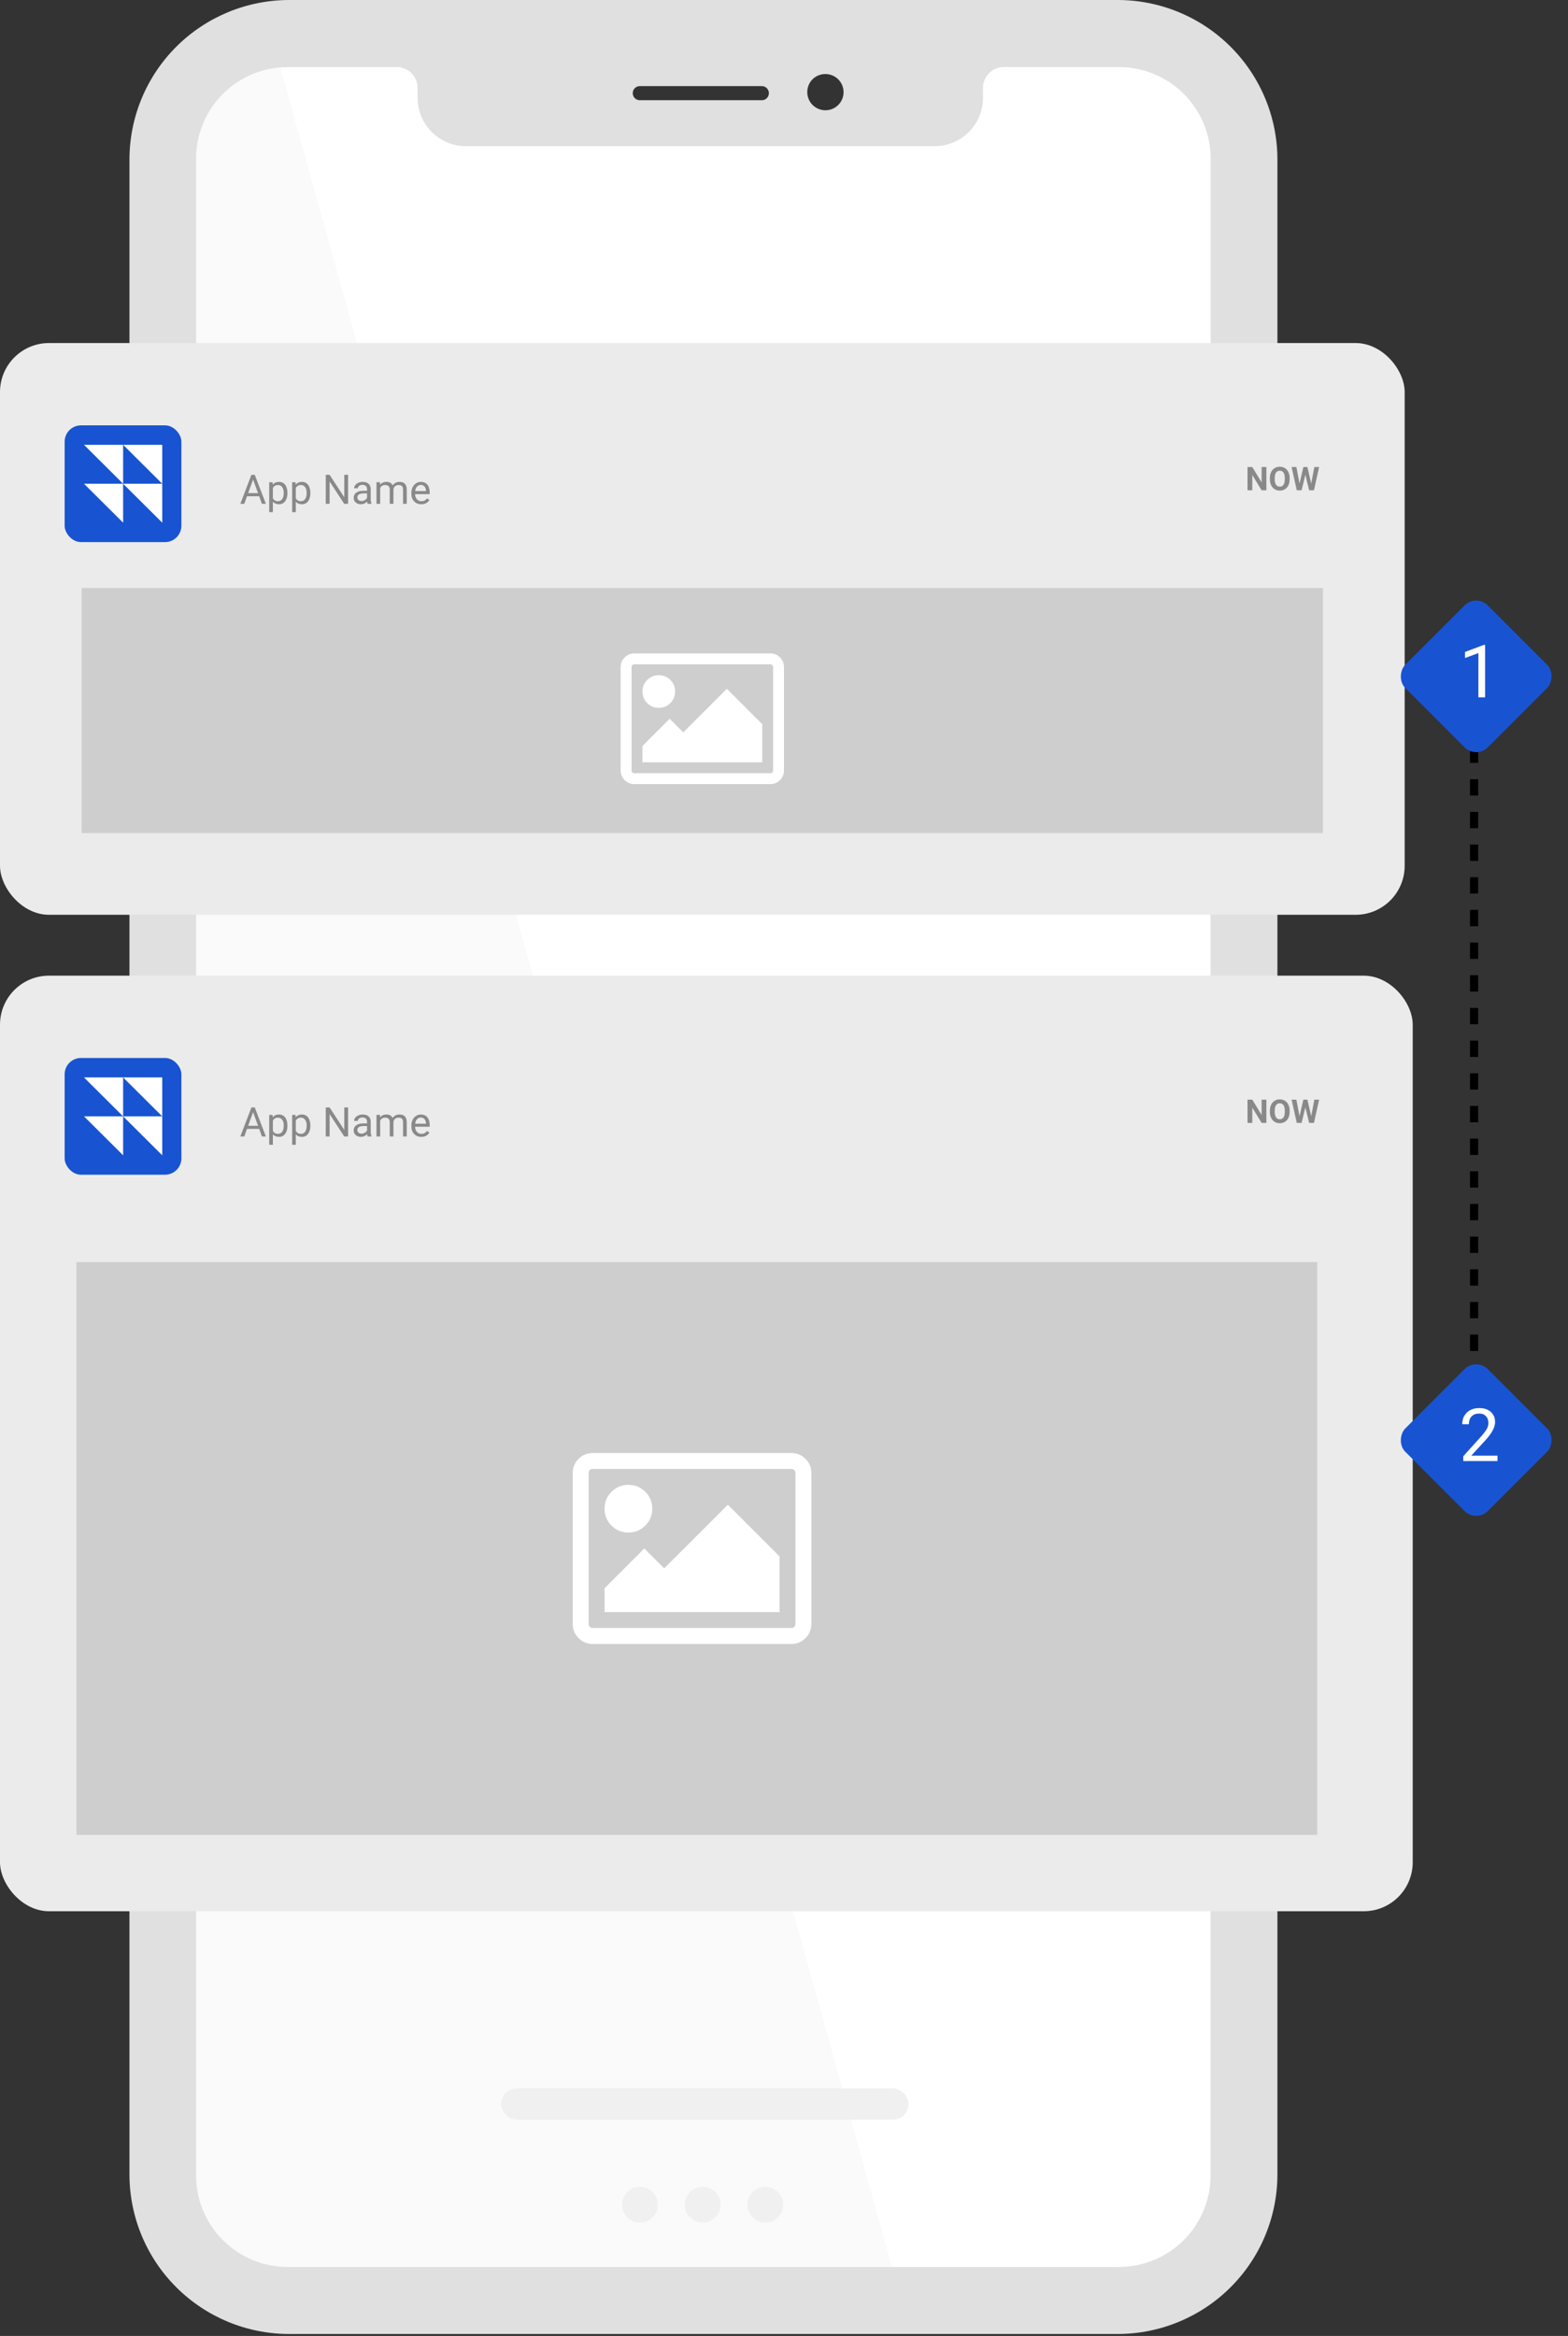 <svg width="96" height="143" viewBox="0 0 96 143" fill="none" xmlns="http://www.w3.org/2000/svg">
<rect x="0" y="0" width="96" height="143" fill="#333333" stroke="none"/>
<path d="M74.676 133.715C74.676 135.213 74.075 136.649 73.005 137.709C71.935 138.768 70.484 139.364 68.971 139.366H17.15C15.636 139.366 14.183 138.77 13.112 137.711C12.041 136.651 11.44 135.214 11.44 133.715V9.164C11.44 7.665 12.042 6.228 13.113 5.169C14.184 4.109 15.636 3.514 17.15 3.513H25.126C25.469 3.515 25.797 3.65 26.038 3.889C26.28 4.129 26.417 4.453 26.419 4.792V5.416C26.419 6.207 26.737 6.965 27.302 7.524C27.867 8.083 28.634 8.398 29.433 8.399H56.306C57.105 8.398 57.871 8.083 58.436 7.524C59.002 6.965 59.319 6.207 59.32 5.416V4.789C59.322 4.451 59.458 4.127 59.7 3.888C59.943 3.648 60.27 3.514 60.612 3.513H68.971C70.485 3.514 71.937 4.109 73.008 5.169C74.079 6.228 74.681 7.665 74.681 9.164L74.676 133.715Z" fill="white"/>
<path d="M54.772 139.366L16.995 3.519C16.393 3.473 14.829 3.684 13.384 4.898C11.94 6.112 11.486 7.978 11.44 8.76V133.849C11.44 137.931 15.236 139.228 17.134 139.366H54.772Z" fill="#FAFAFA"/>
<path d="M68.413 -0H17.71C15.116 -0 12.627 1.029 10.792 2.861C8.957 4.694 7.926 7.179 7.926 9.77L7.926 133.111C7.927 135.702 8.958 138.187 10.793 140.018C12.628 141.85 15.116 142.879 17.71 142.879H68.427C71.021 142.878 73.509 141.849 75.343 140.017C77.177 138.186 78.208 135.702 78.209 133.111V9.77C78.209 8.486 77.955 7.215 77.463 6.029C76.97 4.843 76.249 3.765 75.339 2.858C74.429 1.95 73.349 1.231 72.161 0.74C70.973 0.25 69.699 -0.002 68.413 -0ZM50.536 4.533C50.756 4.533 50.971 4.598 51.153 4.72C51.336 4.842 51.478 5.015 51.562 5.218C51.646 5.42 51.668 5.643 51.625 5.858C51.583 6.073 51.477 6.271 51.322 6.426C51.166 6.581 50.968 6.687 50.753 6.729C50.538 6.772 50.314 6.75 50.112 6.666C49.909 6.582 49.735 6.44 49.613 6.258C49.491 6.076 49.426 5.861 49.426 5.642C49.424 5.496 49.452 5.351 49.507 5.216C49.562 5.08 49.644 4.957 49.747 4.854C49.851 4.751 49.974 4.669 50.109 4.614C50.245 4.559 50.39 4.531 50.536 4.533ZM39.206 5.272H46.608C46.668 5.268 46.727 5.275 46.784 5.295C46.84 5.314 46.892 5.345 46.936 5.386C46.98 5.426 47.015 5.475 47.039 5.53C47.063 5.585 47.076 5.644 47.076 5.704C47.076 5.763 47.063 5.822 47.039 5.877C47.015 5.932 46.98 5.981 46.936 6.021C46.892 6.062 46.84 6.093 46.784 6.112C46.727 6.132 46.668 6.14 46.608 6.135H39.206C39.147 6.14 39.087 6.132 39.03 6.112C38.974 6.093 38.922 6.062 38.878 6.021C38.834 5.981 38.799 5.932 38.775 5.877C38.751 5.822 38.739 5.763 38.739 5.704C38.739 5.644 38.751 5.585 38.775 5.53C38.799 5.475 38.834 5.426 38.878 5.386C38.922 5.345 38.974 5.314 39.03 5.295C39.087 5.275 39.147 5.268 39.206 5.272ZM74.116 133.174C74.116 134.659 73.525 136.083 72.475 137.133C71.424 138.183 69.999 138.774 68.512 138.775H17.614C16.127 138.775 14.7 138.185 13.648 137.135C12.597 136.084 12.005 134.66 12.005 133.174V9.707C12.006 8.222 12.597 6.798 13.649 5.748C14.701 4.697 16.127 4.107 17.614 4.106H24.298C24.634 4.108 24.956 4.242 25.194 4.479C25.432 4.716 25.566 5.038 25.567 5.374V5.992C25.568 6.776 25.88 7.528 26.435 8.082C26.991 8.637 27.743 8.948 28.528 8.949H57.223C58.008 8.948 58.761 8.637 59.316 8.082C59.871 7.528 60.183 6.776 60.184 5.992V5.371C60.185 5.036 60.319 4.714 60.557 4.477C60.795 4.24 61.117 4.107 61.453 4.106H68.512C69.999 4.107 71.426 4.697 72.477 5.748C73.529 6.798 74.12 8.222 74.121 9.707L74.116 133.174Z" fill="#E0E0E0"/>
<ellipse cx="46.854" cy="134.965" rx="1.097" ry="1.095" fill="#F0F0F0"/>
<ellipse cx="43.017" cy="134.965" rx="1.097" ry="1.095" fill="#F0F0F0"/>
<ellipse cx="39.179" cy="134.965" rx="1.097" ry="1.095" fill="#F0F0F0"/>
<rect x="30.68" y="127.847" width="24.947" height="1.916" rx="0.958" fill="#F0F0F0"/>
<rect y="59.727" width="86.493" height="57.273" rx="3" fill="#EBEBEB"/>
<rect x="4.675" y="77.26" width="75.974" height="35.065" fill="#CECECE"/>
<path d="M49.318 89.305C49.079 89.067 48.793 88.948 48.458 88.948H36.282C35.948 88.948 35.661 89.067 35.422 89.305C35.184 89.544 35.065 89.83 35.065 90.165V99.418C35.065 99.753 35.184 100.04 35.422 100.278C35.661 100.517 35.948 100.636 36.282 100.636H48.458C48.793 100.636 49.079 100.517 49.318 100.278C49.556 100.04 49.676 99.753 49.676 99.418V90.165C49.676 89.83 49.556 89.544 49.318 89.305ZM48.701 99.418C48.701 99.484 48.677 99.541 48.629 99.59C48.581 99.638 48.524 99.662 48.458 99.662H36.282C36.217 99.662 36.16 99.638 36.111 99.59C36.063 99.541 36.039 99.484 36.039 99.418V90.165C36.039 90.099 36.063 90.042 36.111 89.994C36.16 89.946 36.217 89.922 36.282 89.922H48.458C48.524 89.922 48.581 89.946 48.629 89.994C48.677 90.042 48.701 90.099 48.701 90.165V99.418Z" fill="white"/>
<path d="M38.474 93.818C38.88 93.818 39.224 93.676 39.509 93.392C39.793 93.108 39.935 92.763 39.935 92.357C39.935 91.951 39.793 91.606 39.509 91.322C39.224 91.038 38.88 90.896 38.474 90.896C38.068 90.896 37.723 91.038 37.439 91.322C37.155 91.606 37.013 91.951 37.013 92.357C37.013 92.763 37.155 93.108 37.439 93.392C37.723 93.676 38.068 93.818 38.474 93.818Z" fill="white"/>
<path d="M40.665 96.009L39.448 94.791L37.013 97.227V98.688H47.727V95.278L44.562 92.113L40.665 96.009Z" fill="white"/>
<path d="M77.534 68.74H77.241L76.671 67.804V68.74H76.378V67.318H76.671L77.242 68.256V67.318H77.534V68.74ZM78.958 68.061C78.958 68.201 78.933 68.324 78.884 68.429C78.835 68.535 78.764 68.616 78.671 68.674C78.579 68.731 78.474 68.76 78.355 68.76C78.237 68.76 78.132 68.731 78.039 68.675C77.947 68.618 77.875 68.537 77.824 68.432C77.774 68.327 77.748 68.206 77.747 68.069V67.999C77.747 67.859 77.772 67.736 77.823 67.63C77.873 67.523 77.945 67.441 78.036 67.385C78.129 67.327 78.234 67.299 78.353 67.299C78.471 67.299 78.576 67.327 78.668 67.385C78.761 67.441 78.832 67.523 78.882 67.63C78.933 67.736 78.958 67.859 78.958 67.998V68.061ZM78.661 67.997C78.661 67.848 78.635 67.734 78.581 67.657C78.528 67.579 78.452 67.541 78.353 67.541C78.254 67.541 78.179 67.579 78.125 67.656C78.072 67.732 78.045 67.844 78.044 67.992V68.061C78.044 68.207 78.071 68.319 78.124 68.399C78.178 68.479 78.254 68.519 78.355 68.519C78.453 68.519 78.528 68.481 78.581 68.404C78.634 68.327 78.661 68.214 78.661 68.066V67.997ZM80.278 68.33L80.47 67.318H80.762L80.447 68.74H80.152L79.92 67.789L79.689 68.74H79.394L79.078 67.318H79.37L79.563 68.328L79.797 67.318H80.045L80.278 68.33Z" fill="#898989"/>
<path d="M15.868 69.107H15.123L14.956 69.571H14.714L15.393 67.794H15.598L16.278 69.571H16.037L15.868 69.107ZM15.194 68.914H15.798L15.495 68.083L15.194 68.914ZM17.597 68.925C17.597 69.126 17.551 69.288 17.459 69.411C17.367 69.534 17.243 69.596 17.086 69.596C16.926 69.596 16.799 69.545 16.707 69.443V70.079H16.482V68.25H16.688L16.699 68.397C16.791 68.283 16.919 68.226 17.082 68.226C17.241 68.226 17.366 68.286 17.458 68.405C17.551 68.525 17.597 68.691 17.597 68.905V68.925ZM17.372 68.9C17.372 68.751 17.34 68.633 17.276 68.547C17.213 68.461 17.126 68.418 17.015 68.418C16.878 68.418 16.776 68.478 16.707 68.6V69.231C16.775 69.351 16.878 69.411 17.018 69.411C17.126 69.411 17.212 69.368 17.275 69.283C17.339 69.197 17.372 69.069 17.372 68.9ZM19.001 68.925C19.001 69.126 18.955 69.288 18.863 69.411C18.771 69.534 18.647 69.596 18.49 69.596C18.329 69.596 18.203 69.545 18.111 69.443V70.079H17.886V68.25H18.092L18.103 68.397C18.195 68.283 18.323 68.226 18.486 68.226C18.645 68.226 18.77 68.286 18.862 68.405C18.955 68.525 19.001 68.691 19.001 68.905V68.925ZM18.775 68.9C18.775 68.751 18.744 68.633 18.68 68.547C18.617 68.461 18.53 68.418 18.419 68.418C18.282 68.418 18.18 68.478 18.111 68.6V69.231C18.179 69.351 18.282 69.411 18.421 69.411C18.53 69.411 18.616 69.368 18.679 69.283C18.743 69.197 18.775 69.069 18.775 68.9ZM21.311 69.571H21.075L20.18 68.201V69.571H19.945V67.794H20.18L21.078 69.17V67.794H21.311V69.571ZM22.507 69.571C22.494 69.545 22.483 69.499 22.475 69.432C22.37 69.541 22.245 69.596 22.099 69.596C21.969 69.596 21.862 69.559 21.778 69.486C21.695 69.412 21.654 69.318 21.654 69.205C21.654 69.067 21.706 68.961 21.81 68.885C21.915 68.809 22.062 68.77 22.252 68.77H22.472V68.667C22.472 68.588 22.448 68.525 22.401 68.479C22.354 68.431 22.284 68.408 22.192 68.408C22.112 68.408 22.044 68.428 21.989 68.469C21.935 68.51 21.908 68.559 21.908 68.617H21.681C21.681 68.551 21.704 68.487 21.75 68.426C21.797 68.364 21.861 68.316 21.941 68.28C22.021 68.244 22.11 68.226 22.206 68.226C22.358 68.226 22.477 68.264 22.563 68.341C22.649 68.416 22.694 68.521 22.698 68.654V69.262C22.698 69.384 22.713 69.48 22.744 69.552V69.571H22.507ZM22.132 69.399C22.203 69.399 22.27 69.381 22.334 69.344C22.397 69.308 22.443 69.26 22.472 69.201V68.93H22.295C22.018 68.93 21.88 69.011 21.88 69.173C21.88 69.244 21.903 69.299 21.95 69.339C21.998 69.379 22.058 69.399 22.132 69.399ZM23.264 68.25L23.27 68.397C23.367 68.283 23.497 68.226 23.662 68.226C23.847 68.226 23.972 68.297 24.039 68.438C24.083 68.375 24.14 68.324 24.21 68.284C24.281 68.246 24.364 68.226 24.46 68.226C24.75 68.226 24.897 68.379 24.902 68.686V69.571H24.676V68.7C24.676 68.605 24.655 68.535 24.612 68.488C24.568 68.441 24.496 68.418 24.394 68.418C24.311 68.418 24.241 68.443 24.186 68.493C24.13 68.543 24.098 68.61 24.089 68.695V69.571H23.862V68.706C23.862 68.514 23.768 68.418 23.58 68.418C23.432 68.418 23.331 68.481 23.276 68.607V69.571H23.05V68.25H23.264ZM25.792 69.596C25.613 69.596 25.467 69.537 25.355 69.42C25.243 69.302 25.186 69.144 25.186 68.947V68.906C25.186 68.775 25.211 68.658 25.261 68.555C25.311 68.452 25.381 68.372 25.471 68.314C25.561 68.255 25.659 68.226 25.764 68.226C25.936 68.226 26.069 68.282 26.164 68.396C26.259 68.509 26.307 68.671 26.307 68.882V68.975H25.412C25.416 69.106 25.453 69.211 25.526 69.292C25.599 69.371 25.692 69.411 25.804 69.411C25.884 69.411 25.951 69.395 26.007 69.362C26.062 69.33 26.111 69.287 26.152 69.233L26.29 69.341C26.179 69.51 26.013 69.596 25.792 69.596ZM25.764 68.412C25.673 68.412 25.596 68.445 25.534 68.512C25.473 68.578 25.434 68.67 25.42 68.79H26.081V68.773C26.075 68.658 26.044 68.569 25.988 68.507C25.933 68.443 25.858 68.412 25.764 68.412Z" fill="#898989"/>
<rect x="3.958" y="64.765" width="7.147" height="7.147" rx="1" fill="#1854D1"/>
<path d="M5.143 68.339H7.538V70.722L5.143 68.339Z" fill="white"/>
<path d="M7.538 65.957H9.933V68.34L7.538 65.957Z" fill="white"/>
<path d="M5.143 65.957H7.538V68.34L5.143 65.957Z" fill="white"/>
<path d="M7.538 68.339H9.933V70.722L7.538 68.339Z" fill="white"/>
<rect y="21" width="86" height="35" rx="3" fill="#EBEBEB"/>
<rect x="5" y="36" width="76" height="15" fill="#CECECE"/>
<path d="M47.755 40.245C47.592 40.082 47.396 40 47.167 40H38.833C38.604 40 38.408 40.082 38.245 40.245C38.082 40.408 38 40.604 38 40.833V47.167C38 47.396 38.082 47.592 38.245 47.755C38.408 47.918 38.604 48 38.833 48H47.167C47.396 48 47.592 47.918 47.755 47.755C47.919 47.592 48 47.396 48 47.167V40.833C48 40.604 47.919 40.408 47.755 40.245ZM47.333 47.167C47.333 47.212 47.317 47.251 47.284 47.284C47.251 47.317 47.212 47.333 47.167 47.333H38.833C38.788 47.333 38.749 47.317 38.716 47.284C38.683 47.251 38.667 47.212 38.667 47.167V40.833C38.667 40.788 38.683 40.749 38.716 40.716C38.749 40.683 38.788 40.667 38.833 40.667H47.167C47.212 40.667 47.251 40.683 47.284 40.716C47.317 40.749 47.333 40.788 47.333 40.833V47.167Z" fill="white"/>
<path d="M40.333 43.334C40.611 43.334 40.847 43.236 41.042 43.042C41.236 42.847 41.334 42.611 41.334 42.334C41.334 42.056 41.236 41.82 41.042 41.625C40.847 41.431 40.611 41.334 40.333 41.334C40.056 41.334 39.82 41.431 39.625 41.625C39.431 41.82 39.334 42.056 39.334 42.334C39.334 42.611 39.431 42.847 39.625 43.042C39.82 43.236 40.056 43.334 40.333 43.334Z" fill="white"/>
<path d="M41.834 44.833L41 44L39.334 45.666V46.666H46.667V44.333L44.5 42.166L41.834 44.833Z" fill="white"/>
<path d="M77.534 30.013H77.241L76.671 29.077V30.013H76.378V28.591H76.671L77.242 29.529V28.591H77.534V30.013ZM78.958 29.334C78.958 29.474 78.933 29.597 78.884 29.702C78.835 29.808 78.764 29.889 78.671 29.947C78.579 30.004 78.474 30.032 78.355 30.032C78.237 30.032 78.132 30.004 78.039 29.948C77.947 29.891 77.875 29.81 77.824 29.705C77.774 29.6 77.748 29.479 77.747 29.342V29.272C77.747 29.132 77.772 29.009 77.823 28.903C77.873 28.796 77.945 28.714 78.036 28.657C78.129 28.6 78.234 28.572 78.353 28.572C78.471 28.572 78.576 28.6 78.668 28.657C78.761 28.714 78.832 28.796 78.882 28.903C78.933 29.009 78.958 29.131 78.958 29.271V29.334ZM78.661 29.27C78.661 29.121 78.635 29.007 78.581 28.93C78.528 28.852 78.452 28.814 78.353 28.814C78.254 28.814 78.179 28.852 78.125 28.929C78.072 29.005 78.045 29.117 78.044 29.265V29.334C78.044 29.479 78.071 29.592 78.124 29.672C78.178 29.752 78.254 29.792 78.355 29.792C78.453 29.792 78.528 29.754 78.581 29.677C78.634 29.599 78.661 29.487 78.661 29.339V29.27ZM80.278 29.603L80.47 28.591H80.762L80.447 30.013H80.152L79.92 29.062L79.689 30.013H79.394L79.078 28.591H79.37L79.563 29.601L79.797 28.591H80.045L80.278 29.603Z" fill="#898989"/>
<path d="M15.868 30.38H15.123L14.956 30.844H14.714L15.393 29.067H15.598L16.278 30.844H16.037L15.868 30.38ZM15.194 30.187H15.798L15.495 29.356L15.194 30.187ZM17.597 30.198C17.597 30.399 17.551 30.561 17.459 30.684C17.367 30.807 17.243 30.869 17.086 30.869C16.926 30.869 16.799 30.818 16.707 30.716V31.352H16.482V29.523H16.688L16.699 29.67C16.791 29.556 16.919 29.499 17.082 29.499C17.241 29.499 17.366 29.559 17.458 29.678C17.551 29.798 17.597 29.964 17.597 30.178V30.198ZM17.372 30.173C17.372 30.024 17.34 29.906 17.276 29.82C17.213 29.734 17.126 29.691 17.015 29.691C16.878 29.691 16.776 29.751 16.707 29.872V30.503C16.775 30.624 16.878 30.684 17.018 30.684C17.126 30.684 17.212 30.642 17.275 30.556C17.339 30.47 17.372 30.342 17.372 30.173ZM19.001 30.198C19.001 30.399 18.955 30.561 18.863 30.684C18.771 30.807 18.647 30.869 18.49 30.869C18.329 30.869 18.203 30.818 18.111 30.716V31.352H17.886V29.523H18.092L18.103 29.67C18.195 29.556 18.323 29.499 18.486 29.499C18.645 29.499 18.77 29.559 18.862 29.678C18.955 29.798 19.001 29.964 19.001 30.178V30.198ZM18.775 30.173C18.775 30.024 18.744 29.906 18.68 29.82C18.617 29.734 18.53 29.691 18.419 29.691C18.282 29.691 18.18 29.751 18.111 29.872V30.503C18.179 30.624 18.282 30.684 18.421 30.684C18.53 30.684 18.616 30.642 18.679 30.556C18.743 30.47 18.775 30.342 18.775 30.173ZM21.311 30.844H21.075L20.18 29.474V30.844H19.945V29.067H20.18L21.078 30.442V29.067H21.311V30.844ZM22.507 30.844C22.494 30.818 22.483 30.772 22.475 30.705C22.37 30.814 22.245 30.869 22.099 30.869C21.969 30.869 21.862 30.832 21.778 30.759C21.695 30.685 21.654 30.591 21.654 30.478C21.654 30.34 21.706 30.234 21.81 30.158C21.915 30.082 22.062 30.043 22.252 30.043H22.472V29.94C22.472 29.861 22.448 29.798 22.401 29.752C22.354 29.704 22.284 29.681 22.192 29.681C22.112 29.681 22.044 29.701 21.989 29.742C21.935 29.782 21.908 29.832 21.908 29.89H21.681C21.681 29.824 21.704 29.76 21.75 29.699C21.797 29.637 21.861 29.588 21.941 29.553C22.021 29.517 22.11 29.499 22.206 29.499C22.358 29.499 22.477 29.537 22.563 29.614C22.649 29.689 22.694 29.794 22.698 29.927V30.535C22.698 30.657 22.713 30.753 22.744 30.825V30.844H22.507ZM22.132 30.672C22.203 30.672 22.27 30.654 22.334 30.617C22.397 30.58 22.443 30.533 22.472 30.474V30.203H22.295C22.018 30.203 21.88 30.284 21.88 30.446C21.88 30.517 21.903 30.572 21.95 30.612C21.998 30.652 22.058 30.672 22.132 30.672ZM23.264 29.523L23.27 29.67C23.367 29.556 23.497 29.499 23.662 29.499C23.847 29.499 23.972 29.57 24.039 29.711C24.083 29.648 24.14 29.597 24.21 29.558C24.281 29.518 24.364 29.499 24.46 29.499C24.75 29.499 24.897 29.652 24.902 29.959V30.844H24.676V29.973C24.676 29.878 24.655 29.808 24.612 29.761C24.568 29.714 24.496 29.691 24.394 29.691C24.311 29.691 24.241 29.716 24.186 29.766C24.13 29.816 24.098 29.883 24.089 29.968V30.844H23.862V29.979C23.862 29.787 23.768 29.691 23.58 29.691C23.432 29.691 23.331 29.754 23.276 29.88V30.844H23.05V29.523H23.264ZM25.792 30.869C25.613 30.869 25.467 30.81 25.355 30.693C25.243 30.575 25.186 30.417 25.186 30.22V30.179C25.186 30.048 25.211 29.931 25.261 29.828C25.311 29.725 25.381 29.645 25.471 29.587C25.561 29.528 25.659 29.499 25.764 29.499C25.936 29.499 26.069 29.555 26.164 29.669C26.259 29.782 26.307 29.944 26.307 30.154V30.248H25.412C25.416 30.379 25.453 30.484 25.526 30.565C25.599 30.644 25.692 30.684 25.804 30.684C25.884 30.684 25.951 30.668 26.007 30.635C26.062 30.603 26.111 30.56 26.152 30.506L26.29 30.613C26.179 30.784 26.013 30.869 25.792 30.869ZM25.764 29.684C25.673 29.684 25.596 29.718 25.534 29.785C25.473 29.851 25.434 29.943 25.42 30.063H26.081V30.046C26.075 29.931 26.044 29.842 25.988 29.78C25.933 29.716 25.858 29.684 25.764 29.684Z" fill="#898989"/>
<rect x="3.958" y="26.039" width="7.147" height="7.147" rx="1" fill="#1854D1"/>
<path d="M5.143 29.614H7.538V31.996L5.143 29.614Z" fill="white"/>
<path d="M7.538 27.231H9.933V29.614L7.538 27.231Z" fill="white"/>
<path d="M5.143 27.231H7.538V29.614L5.143 27.231Z" fill="white"/>
<path d="M7.538 29.614H9.933V31.996L7.538 29.614Z" fill="white"/>
<line x1="90.25" y1="45.701" x2="90.25" y2="84.273" stroke="black" stroke-width="0.5" stroke-dasharray="1 1"/>
<rect x="90.379" y="83.104" width="7.147" height="7.147" rx="1" transform="rotate(45 90.379 83.104)" fill="#1854D1"/>
<path d="M91.683 89.442H89.587V89.149L90.694 87.919C90.858 87.733 90.971 87.582 91.032 87.466C91.096 87.349 91.127 87.228 91.127 87.104C91.127 86.937 91.076 86.8 90.975 86.693C90.874 86.586 90.74 86.532 90.571 86.532C90.369 86.532 90.212 86.59 90.099 86.706C89.987 86.82 89.932 86.98 89.932 87.185H89.525C89.525 86.891 89.62 86.653 89.809 86.471C89.999 86.289 90.253 86.198 90.571 86.198C90.868 86.198 91.104 86.277 91.276 86.433C91.449 86.589 91.536 86.796 91.536 87.055C91.536 87.37 91.335 87.745 90.934 88.18L90.077 89.11H91.683V89.442Z" fill="white"/>
<rect x="90.379" y="36.351" width="7.147" height="7.147" rx="1" transform="rotate(45 90.379 36.351)" fill="#1854D1"/>
<path d="M90.923 42.688H90.514V39.979L89.694 40.28V39.911L90.859 39.474H90.923V42.688Z" fill="white"/>
</svg>
